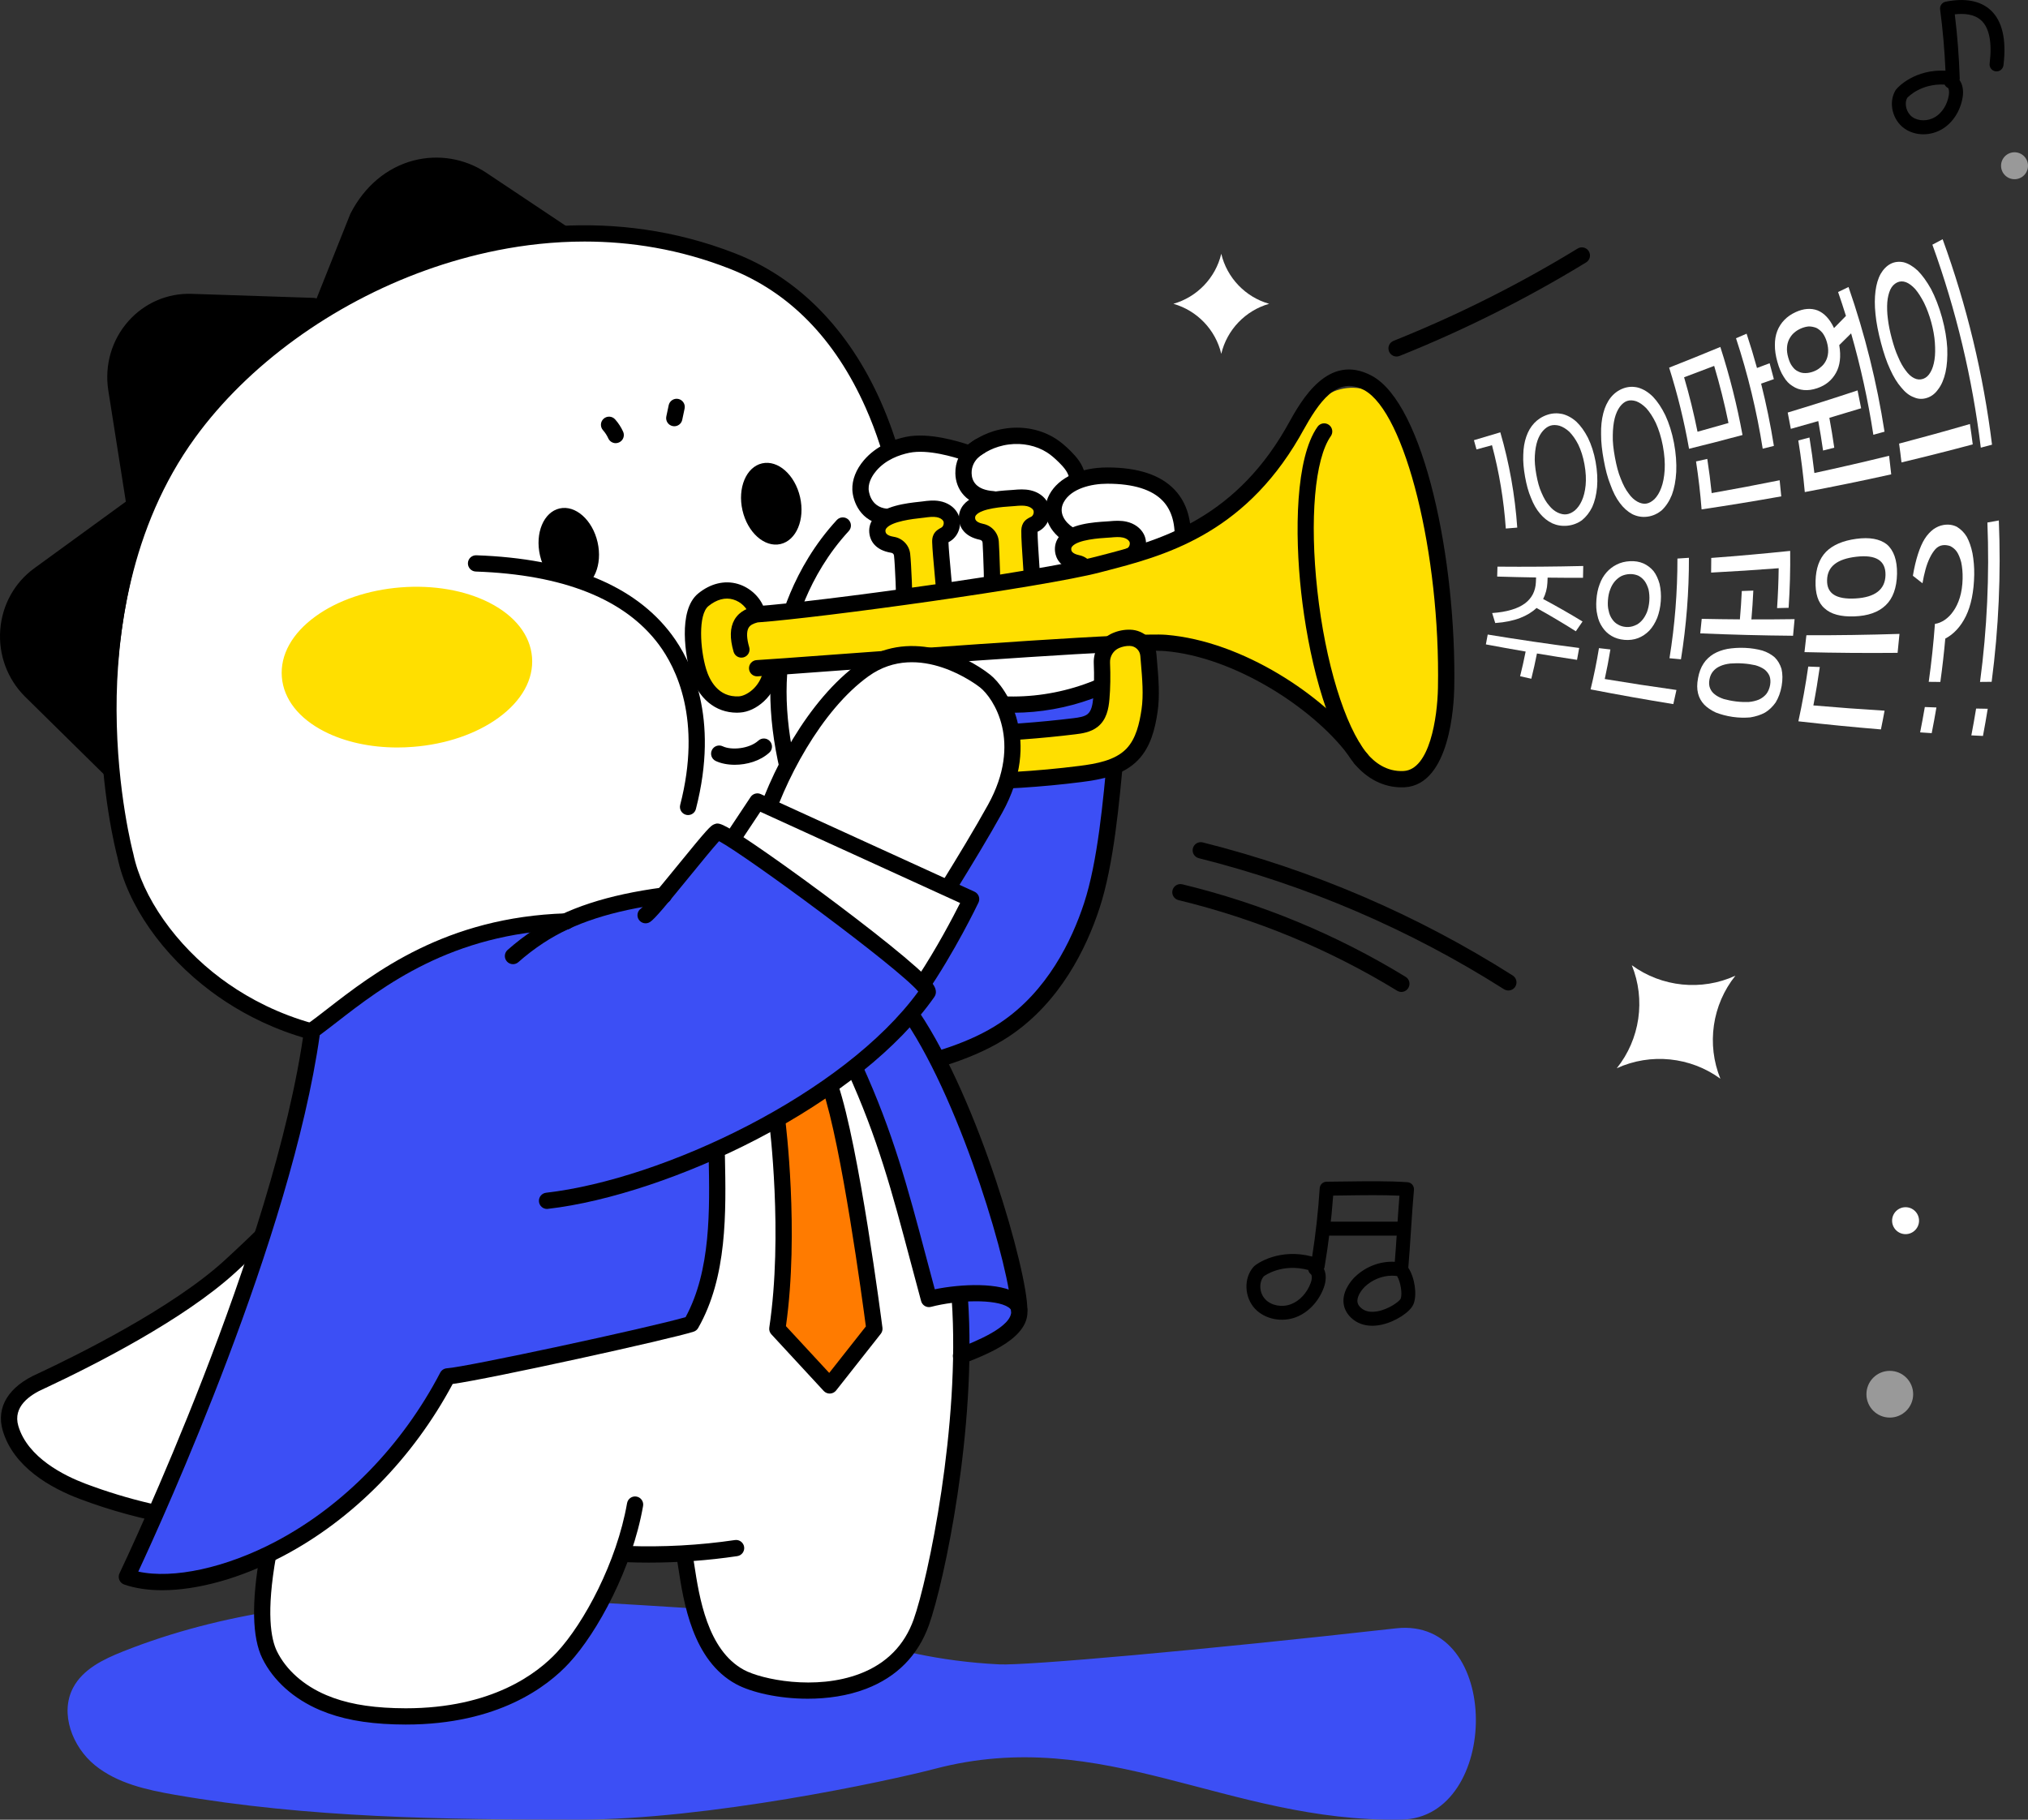 <?xml version="1.0" encoding="utf-8"?>
<!-- Generator: Adobe Illustrator 27.2.0, SVG Export Plug-In . SVG Version: 6.00 Build 0)  -->
<svg version="1.1" id="Layer_1" xmlns="http://www.w3.org/2000/svg" xmlns:xlink="http://www.w3.org/1999/xlink" x="0px" y="0px"
	 viewBox="0 0 873.11 783.58" style="enable-background:new 0 0 873.11 783.58;" xml:space="preserve">
<rect x="0" y="0" width="873.11" height="783.58" fill="#333333" stroke="none"/>
<style type="text/css">
	.st0{fill:#3142EE;}
	.st1{fill:#2034E5;}
	.st2{fill:url(#SVGID_1_);}
	.st3{clip-path:url(#SVGID_00000052083741611611255950000006743614488218562956_);}
	.st4{opacity:0.5;}
	.st5{fill:#6C82FF;}
	.st6{fill:#8098FF;}
	.st7{fill:#FFFFFF;}
	.st8{fill:#F4F4F4;}
	.st9{fill:#CCCCCC;stroke:#CCCCCC;stroke-width:3;stroke-miterlimit:10;}
	.st10{fill:#F4F4F4;stroke:#CCCCCC;stroke-width:3;stroke-miterlimit:10;}
	.st11{fill:none;stroke:#CCCCCC;stroke-width:3;stroke-linecap:round;stroke-linejoin:round;stroke-miterlimit:10;}
	.st12{fill:none;stroke:#CCCCCC;stroke-width:3;stroke-miterlimit:10;}
	.st13{fill:none;stroke:#CCCCCC;stroke-width:3;stroke-linecap:round;stroke-miterlimit:10;}
	.st14{clip-path:url(#SVGID_00000121997409941127936510000003077295370124712858_);fill:#FFFFFF;}
	.st15{fill:#F2F2FF;}
	.st16{fill:#C875EC;}
	.st17{fill:#252B3A;}
	.st18{fill:#02166C;}
	.st19{fill:none;stroke:#49B9FF;stroke-miterlimit:10;}
	.st20{fill:none;stroke:#FF64BD;stroke-miterlimit:10;}
	.st21{fill:#FF7B00;}
	.st22{fill:#3B51FF;}
	.st23{fill:#3C59F5;}
	.st24{fill:#FFFFFF;stroke:#000000;stroke-width:7;stroke-miterlimit:10;}
	.st25{fill:#3C4FF5;}
	.st26{stroke:#000000;stroke-width:7;stroke-linecap:round;stroke-linejoin:round;stroke-miterlimit:10;}
	.st27{fill:none;stroke:#000000;stroke-width:7;stroke-linecap:round;stroke-linejoin:round;stroke-miterlimit:10;}
	.st28{fill:#FFDF00;stroke:#FFDF00;stroke-width:7;stroke-miterlimit:10;}
	.st29{fill:#FFDF00;}
	.st30{fill:#FFDF00;stroke:#000000;stroke-width:7;stroke-miterlimit:10;}
	.st31{fill:#3C4FF5;stroke:#000000;stroke-width:7;stroke-linejoin:round;stroke-miterlimit:10;}
	.st32{fill:#FFDF00;stroke:#000000;stroke-width:7;stroke-linecap:round;stroke-linejoin:round;stroke-miterlimit:10;}
	.st33{fill:#FFFFFF;stroke:#000000;stroke-width:7;stroke-linecap:round;stroke-linejoin:round;stroke-miterlimit:10;}
	.st34{fill:none;stroke:#000000;stroke-width:6;stroke-linecap:round;stroke-linejoin:round;stroke-miterlimit:10;}
	.st35{opacity:0.5;fill:#FFFFFF;}
	.st36{fill:#CCCCCC;}
	.st37{fill:#FFFFFF;stroke:#000000;stroke-width:4;stroke-linecap:round;stroke-linejoin:round;stroke-miterlimit:10;}
	.st38{fill:#FFFFFF;stroke:#1D1D1B;stroke-width:4;stroke-linecap:round;stroke-linejoin:round;stroke-miterlimit:10;}
	.st39{fill:#CBCBCB;}
	.st40{fill:none;stroke:#000000;stroke-width:4;stroke-linecap:round;stroke-linejoin:round;stroke-miterlimit:10;}
	.st41{fill:none;stroke:#1D1D1B;stroke-width:4;stroke-linecap:round;stroke-linejoin:round;stroke-miterlimit:10;}
	.st42{fill:#1D1D1B;stroke:#1D1D1B;stroke-width:4;stroke-linecap:round;stroke-linejoin:round;stroke-miterlimit:10;}
	.st43{fill:#FFEB3B;stroke:#FFEB3B;stroke-width:4;stroke-miterlimit:10;}
	.st44{fill:none;stroke:#B22D2D;stroke-width:4;stroke-miterlimit:10;}
	.st45{fill:#1D1D1B;}
	.st46{fill:none;stroke:#FFFFFF;stroke-width:4;stroke-linecap:round;stroke-linejoin:round;stroke-miterlimit:10;}
	.st47{fill:#3B51FF;stroke:#1D1D1B;stroke-width:4;stroke-linecap:round;stroke-linejoin:round;stroke-miterlimit:10;}
	.st48{clip-path:url(#SVGID_00000105397132000908777130000001061744774744166024_);fill:#FFFFFF;}
	.st49{fill:#56B982;}
	.st50{fill:none;stroke:#000000;stroke-width:3.6;stroke-linecap:round;stroke-linejoin:round;stroke-miterlimit:10;}
	.st51{fill:#C3F8D5;}
	.st52{stroke:#000000;stroke-width:3.6;stroke-linecap:round;stroke-linejoin:round;stroke-miterlimit:10;}
	.st53{fill:#C9C9C9;stroke:#000000;stroke-width:3.6;stroke-linecap:round;stroke-linejoin:round;stroke-miterlimit:10;}
	.st54{fill:#FFEB3B;stroke:#1D1D1B;stroke-width:4;stroke-linecap:round;stroke-linejoin:round;stroke-miterlimit:10;}
	.st55{fill:#FF0000;stroke:#1D1D1B;stroke-width:4;stroke-linecap:round;stroke-linejoin:round;stroke-miterlimit:10;}
	.st56{fill:#303ED3;stroke:#000000;stroke-width:5;stroke-miterlimit:10;}
	.st57{fill:#041071;stroke:#000000;stroke-width:4;stroke-linecap:round;stroke-linejoin:round;stroke-miterlimit:10;}
	.st58{fill:#041071;stroke:#000000;stroke-width:4;stroke-miterlimit:10;}
	.st59{fill:#3B51FF;stroke:#000000;stroke-width:5;stroke-miterlimit:10;}
	.st60{fill:#C062EC;}
	.st61{fill:#FFFFFF;stroke:#000000;stroke-width:2;stroke-miterlimit:10;}
	.st62{clip-path:url(#SVGID_00000097484046350278569600000009792611350732427424_);}
	.st63{fill:#B8FF00;}
	.st64{clip-path:url(#SVGID_00000044147255629755049120000017711166883953479347_);fill:#FFFFFF;}
	.st65{fill:#FBE04B;}
	.st66{fill:#EE772F;}
	.st67{fill:#DFFFC2;}
	.st68{fill:#A6FF00;}
	.st69{fill:#FF9500;}
</style>
<g>
	<g>
		<g>
			<path class="st7" d="M18.08,594.51c-1.5,0.7-17.53,6.88-13.55,20.47c3.97,13.54,17.83,22.21,31.04,27.19
				c39.77,15.01,81.1,17.62,122.27,12.56c2-0.25,4.08-0.53,5.75-1.65c1.95-1.3,3.05-3.52,3.9-5.7c5-12.87,3.86-27.2,2.44-40.93
				c-3.21-31.25-7.87-63.61-25.17-89.82c-1.44-2.18-3.1-4.43-5.55-5.37c-2.15-0.83-5.38-1.86-6.81-0.06
				c-4.67,5.88-13.66,16.09-33.35,34.11C78.65,563.98,42.9,582.89,18.08,594.51z"/>
			<path d="M120.9,660.55c-30.93,0-59.93-5.05-86.57-15.1c-12.58-4.75-28.54-13.71-33.16-29.48c-2.95-10.07,2.57-19,15.16-24.51
				l0.26-0.12c16.61-7.78,57.68-28.1,80.1-48.62c15.07-13.8,26.16-25.14,32.97-33.7c3.16-3.98,8.92-1.76,10.81-1.03
				c3.28,1.26,5.4,3.97,7.21,6.7c17.85,27.04,22.5,59.97,25.73,91.39c1.53,14.88,2.48,29.33-2.66,42.56
				c-0.94,2.43-2.39,5.46-5.22,7.34c-2.43,1.62-5.23,1.96-7.27,2.22C145.53,659.77,133.06,660.55,120.9,660.55z M134.88,513.7
				c-7.14,8.93-18.09,20.12-33.47,34.19c-22.3,20.41-60.86,39.96-81.85,49.79l0,0c-0.1,0.04-0.24,0.11-0.43,0.19
				c-6.46,2.83-13.65,7.92-11.25,16.12c4.01,13.69,19.84,21.48,28.91,24.9c36.56,13.8,76.01,17.84,120.61,12.36
				c1.81-0.22,3.27-0.44,4.24-1.09c1.2-0.8,2.01-2.59,2.58-4.06c4.58-11.79,3.72-24.78,2.22-39.31
				c-3.14-30.55-7.63-62.54-24.61-88.25c-1.08-1.64-2.37-3.45-3.88-4.03C136.13,513.82,135.26,513.7,134.88,513.7z"/>
		</g>
		<path class="st25" d="M52.85,711.17c-8.35,3.33-17.14,7.57-21.37,15.57c-5.84,11.05-0.3,25.48,9.34,33.34
			c9.65,7.86,22.3,10.65,34.51,12.77c57.27,9.95,115.68,10.69,173.79,10.69c55.55,0,132.72-16.46,153.35-21.88
			c72.79-19.09,125.67,23.13,200.85,21.88c42.75-0.71,43.58-87.53-2.31-82.37c-83.96,9.43-159.25,16.09-170.75,15.52
			c-53.21-2.64-79.53-21.28-101.88-22.4C238.02,689.77,139.12,676.8,52.85,711.17z"/>
		<g>
			<path class="st7" d="M114.01,669.28c0.23,7.73-1.09,15.42-1.33,23.14c-0.25,7.73,0.7,15.83,4.97,22.27
				c2.58,3.89,6.23,6.96,10.05,9.65c18.44,12.99,42.2,18.16,64.36,14.01c17.43-3.27,33.63-12.07,46.6-24.16
				c12.97-12.09,22.77-27.38,29.37-43.84c8.7-1.12,17.74-1.67,26.45-0.63c1.95,9.2,3.9,18.39,5.85,27.59
				c0.86,4.08,1.78,8.28,4.19,11.69c1.87,2.65,4.53,4.64,7.21,6.47c13.38,9.14,29.59,15.64,45.6,13.13
				c8.42-1.32,16.25-5.03,23.93-8.74c4.66-2.25,9.54-4.71,12.33-9.06c1.68-2.63,2.44-5.73,3.16-8.77
				c9.27-39.41,15.32-79.59,18.07-119.98c0.54-7.92,0.94-15.96-0.75-23.72c-4.23-0.1-8.48,0.39-12.58,1.45
				c-5.13-35.84-17.34-70.06-34.8-101.78c-1.04-1.9-2.15-3.83-3.82-5.2c-1.87-1.54-4.3-2.23-6.7-2.59
				c-9.42-1.41-18.87,1.76-27.85,4.96c-16.65,5.93-33.21,12.12-49.67,18.55c-31.73,12.39-63.58,25.97-90.08,47.37
				c-24.44,19.74-43.37,45.34-61.59,70.93c-10.42,14.64-21.23,31.71-17.45,49.28C111.52,650.6,113.72,659.76,114.01,669.28z"/>
			<g>
				<g>
					<g>
						<path d="M134.94,131.77l-52.62-1.74c-19.87-0.66-35.34,17.3-32.26,37.43L58.97,224"/>
						<path d="M58.97,227.5c-1.69,0-3.18-1.23-3.45-2.96l-8.91-56.54c-1.66-10.83,1.51-21.66,8.68-29.73
							c6.92-7.8,16.83-12.08,27.16-11.74l52.62,1.74c1.93,0.06,3.45,1.68,3.38,3.61c-0.06,1.93-1.68,3.46-3.61,3.38l-52.62-1.74
							c-8.25-0.28-16.15,3.15-21.69,9.39c-5.78,6.51-8.33,15.27-6.99,24.01l8.91,56.52c0.3,1.91-1,3.7-2.91,4
							C59.33,227.49,59.15,227.5,58.97,227.5z"/>
					</g>
					<g>
						<path d="M246.82,103.6l-39.4-26.3c-16.7-11.15-41.5-7.02-53.42,16.28l-19.14,48.01"/>
						<path d="M134.86,145.09c-0.43,0-0.87-0.08-1.29-0.25c-1.8-0.72-2.67-2.75-1.96-4.55l19.14-48.01c0.04-0.1,0.08-0.2,0.13-0.3
							c6.01-11.74,15.66-19.86,27.17-22.86c10.72-2.79,22.12-0.87,31.3,5.26l39.4,26.3c1.61,1.07,2.04,3.25,0.97,4.85
							c-1.07,1.61-3.25,2.04-4.85,0.97l-39.4-26.3c-7.52-5.02-16.88-6.59-25.65-4.31c-9.51,2.48-17.54,9.27-22.63,19.13
							l-19.08,47.85C137.57,144.25,136.26,145.09,134.86,145.09z"/>
					</g>
					<g>
						<path d="M59.58,216.41l-42.79,31.14c-16.16,11.76-17.86,35.7-3.56,49.93l40.38,39.78"/>
						<path d="M53.61,340.76c-0.89,0-1.77-0.33-2.46-1.01l-40.38-39.78c-7.61-7.56-11.49-18.07-10.66-28.84
							c0.82-10.62,6.14-20.25,14.62-26.41l42.79-31.14c1.56-1.14,3.75-0.79,4.89,0.77s0.79,3.75-0.77,4.89l-42.79,31.14
							c-6.81,4.96-11.1,12.72-11.76,21.29c-0.67,8.72,2.47,17.22,8.61,23.33l40.37,39.77c1.38,1.36,1.39,3.57,0.04,4.95
							C55.42,340.41,54.52,340.76,53.61,340.76z"/>
					</g>
				</g>
				<path class="st7" d="M388.41,217.15c0,0-15.58-110.84-116.14-116.68c-50.51-2.93-98.2,2.59-161.72,55.01
					c-65.97,54.44-63.42,153.6-59.13,194.45c1.65,15.7,6.24,31,14.1,44.69c26.98,47,75.85,64.74,192.24,44.35
					c131.2-22.98,163.09-27.56,191.79-57.66c28.7-30.11,13.02-101.37,13.02-101.37C448.98,211.82,388.41,217.15,388.41,217.15z"/>
				<path d="M342.88,348.01c-1.49,0-2.88-0.96-3.34-2.46c-7.7-24.82-9.79-47.49-6.2-67.38c1.69-9.34,7.69-33.33,26.93-54.25
					c1.31-1.42,3.52-1.51,4.95-0.21c1.42,1.31,1.52,3.52,0.21,4.95c-18,19.56-23.61,42.01-25.19,50.75
					c-3.39,18.77-1.37,40.33,5.99,64.07c0.57,1.85-0.46,3.81-2.31,4.38C343.57,347.96,343.22,348.01,342.88,348.01z"/>
				<g>
					
						<ellipse transform="matrix(0.997 -0.079 0.079 0.997 -22.081 14.691)" class="st29" cx="175.2" cy="287.26" rx="50.52" ry="30.94"/>
					<path class="st29" d="M171.08,321.87c-11.59,0-22.54-2.37-31.36-6.86c-11.1-5.65-17.62-13.99-18.38-23.49
						c-0.75-9.5,4.38-18.76,14.46-26.08c9.57-6.95,22.59-11.39,36.68-12.51c14.08-1.11,27.65,1.23,38.19,6.59
						c11.1,5.65,17.62,13.99,18.38,23.49s-4.38,18.76-14.46,26.08c-9.57,6.95-22.59,11.39-36.68,12.5
						C175.62,321.78,173.34,321.87,171.08,321.87z M179.34,259.66c-2.08,0-4.18,0.08-6.31,0.25c-12.82,1.01-24.58,4.99-33.11,11.19
						c-8.03,5.83-12.15,12.89-11.59,19.87c0.55,6.98,5.73,13.3,14.57,17.8c9.4,4.79,21.64,6.87,34.46,5.85
						c12.82-1.01,24.58-4.99,33.11-11.19c8.03-5.83,12.15-12.89,11.59-19.87v0c-0.55-6.98-5.73-13.3-14.57-17.8
						C199.65,261.77,189.83,259.66,179.34,259.66z"/>
				</g>
				<path class="st29" d="M465.72,301.1c-1.27-12.52-3.16-21.15-3.16-21.15c-4.09-20.51-12.44-34.36-22.12-43.7
					c-23.1,4.23-39.87,19.81-38.52,36.93c1.49,18.8,24.25,32.34,50.84,30.23C457.3,303.05,461.64,302.25,465.72,301.1z"/>
				<path d="M169.21,452.3c-36.18,0-62.2-13.37-78.22-25.3c-21.04-15.67-36.15-37.31-40.44-57.91c-0.56-2.1-7.21-27.83-7.36-63
					c-0.14-33.27,5.84-81.4,35.15-121.74c23.59-32.46,61.02-59.65,102.7-74.6c32.68-11.72,82.74-21.32,135.71-0.54
					c27.06,10.61,48.63,32.61,62.4,63.6c8.05,18.12,11.23,34.17,12.28,40.78c10.14,0.15,40.99,3.42,61.23,36.23
					c6.91,11.2,11.88,24.87,14.77,40.64c0.33,1.42,3.63,16.09,3.6,34.5c-0.04,25.48-6.6,45.8-18.96,58.77
					c-22.14,23.23-45.88,33.55-101.63,44.2c-0.85,0.17-87.48,16.92-168.3,23.81C177.7,452.12,173.39,452.3,169.21,452.3z
					 M251.67,104.01c-26.5,0-50.14,5.83-68.26,12.33c-40.39,14.48-76.62,40.77-99.4,72.12c-28.15,38.75-33.93,85.23-33.82,117.4
					c0.12,35.06,7.07,61.24,7.14,61.51c0.02,0.07,0.03,0.14,0.05,0.2c3.87,18.72,18.35,39.34,37.78,53.81
					c16.9,12.59,45.61,26.86,86.38,23.38c80.44-6.86,166.71-23.54,167.57-23.71c59.99-11.46,79.36-22.72,97.88-42.15
					c27.04-28.36,13.73-86.34,13.59-86.92c-0.01-0.06-0.03-0.12-0.04-0.18c-2.73-14.94-7.39-27.83-13.85-38.3
					c-21.69-35.15-56.57-32.97-58.04-32.86c-1.87,0.14-3.54-1.23-3.75-3.1c-0.02-0.2-2.32-19.79-12.26-42.08
					c-13.19-29.59-32.86-49.69-58.48-59.74C292.51,107.22,271.31,104.01,251.67,104.01z"/>
				<path d="M265.08,190.83c-1.33,0-2.61-0.77-3.19-2.06c-0.58-1.28-1.35-2.47-2.29-3.53c-1.28-1.44-1.16-3.66,0.29-4.94
					c1.44-1.28,3.65-1.16,4.94,0.29c1.41,1.58,2.57,3.37,3.44,5.29c0.8,1.76,0.02,3.83-1.75,4.63
					C266.05,190.73,265.56,190.83,265.08,190.83z"/>
				<path d="M290.3,183.55c-0.24,0-0.48-0.02-0.73-0.08c-1.89-0.4-3.1-2.26-2.7-4.15l1.02-4.83c0.4-1.89,2.26-3.1,4.15-2.7
					c1.89,0.4,3.1,2.26,2.7,4.15l-1.02,4.84C293.37,182.43,291.92,183.55,290.3,183.55z"/>
				<ellipse transform="matrix(0.975 -0.222 0.222 0.975 -46.388 60.36)" cx="244.94" cy="236.24" rx="12.72" ry="17.82"/>
				<ellipse transform="matrix(0.975 -0.222 0.222 0.975 -39.884 79.252)" cx="332.11" cy="216.8" rx="12.72" ry="17.82"/>
			</g>
			<path class="st7" d="M376.54,199.13c-2.3,2.95-4.47,6.33-4.45,10.07c0.03,6.3,5.91,10.72,10.79,14.72
				c7.94,6.52,14.96,15.53,14.91,25.81c-0.01,2.79-0.43,5.96,1.45,8.02c2.54,2.78,7.92,1.84,9.81,5.1
				c2.34,4.04-21.5,6.03-20.6,10.61c0.55,2.83,0.63,10.88,3.22,12.14c5.22,2.54,16.15,6.88,21.37,9.43
				c1.68,0.82,8.02,4.84,9.84,5.28c2.07,0.5,9.53,2.11,11.66,2.06c6.71-0.14,19.58,3.31,25.97,1.27
				c6.38-2.04,18.39-10.24,22.99-15.11c3.45-3.65-0.96-17.63,2.42-21.35c3.52-3.88,7.68-7.13,11.31-10.91
				c5.91-6.17,10.41-13.99,11.32-22.48c0.91-8.5-2.19-17.63-8.99-22.82c-3.5-2.67-7.75-4.18-12.05-5.07
				c-6.04-1.25-12.33-1.32-18.4-0.22c-0.95,0.17-1.97,0.37-2.87,0c-1.2-0.49-1.79-1.79-2.4-2.93c-1.71-3.23-4.3-5.94-7.25-8.08
				c-12.17-8.83-29.26-7.5-43.07-1.57c-1.07,0.46-2.14,0.94-3.29,1.1c-1.57,0.21-3.15-0.2-4.7-0.55c-5.85-1.29-11.66-1.33-17.59-0.7
				c-2.24,0.24-4.09-0.11-6.11,1.06C379.71,195.23,378.03,197.22,376.54,199.13z"/>
			<path d="M509.12,237.37c-0.08,0-0.17,0-0.25-0.01c-1.93-0.14-3.38-1.81-3.24-3.74c0.56-7.73-1.09-13.73-4.91-17.82
				c-4.64-4.98-12.7-7.51-23.97-7.51c0,0,0,0-0.01,0c-6.98,0-15.57,2.09-18.76,7.94c-2.48,4.54,0.56,8.69,3.92,10.86
				c1.62,1.05,2.09,3.22,1.04,4.84c-1.05,1.62-3.22,2.09-4.84,1.04c-7.5-4.85-10.08-13.11-6.27-20.09
				c3.96-7.25,13.27-11.59,24.91-11.59c0,0,0,0,0.01,0c13.29,0,23.08,3.28,29.09,9.74c5.19,5.57,7.46,13.34,6.76,23.09
				C512.48,235.96,510.94,237.37,509.12,237.37z"/>
			<g>
				<g>
					<path class="st29" d="M485.44,267.38c0.13-4.9-1.04-20.25-0.91-25.15c0.02-0.57,0.04-1.16,0.32-1.65
						c0.45-0.8,1.43-1.1,2.23-1.55c2.51-1.4,3.57-4.93,2.23-7.47c-0.98-1.87-2.98-3.05-5.05-3.52s-4.21-0.32-6.32-0.13
						c-3.72,0.34-21.42,0.44-20.22,9.31c0.45,3.34,3.62,4.7,6.25,5.25c2.13,0.45,3.73,2.23,3.87,4.41
						c0.27,4.06,1.14,17.88,0.8,23.02"/>
					<path d="M472.13,270.13l-6.98-0.46c0.26-3.91-0.24-14.21-0.8-22.55c-0.04-0.59-0.49-1.09-1.1-1.21c-7.07-1.48-8.67-5.77-9-8.2
						c-0.34-2.55,0.32-4.92,1.91-6.86c4.38-5.33,14.96-5.99,20.04-6.3c0.58-0.04,1.07-0.07,1.42-0.1c2.35-0.22,4.87-0.38,7.42,0.2
						c3.31,0.75,5.99,2.69,7.37,5.31c2.23,4.25,0.57,9.82-3.62,12.16c-0.24,0.13-0.49,0.26-0.74,0.38c0,0-0.01,0-0.01,0.01
						c-0.05,2.38,0.21,7.34,0.46,12.14c0.27,5.28,0.53,10.27,0.46,12.86l-7-0.19c0.06-2.31-0.2-7.4-0.45-12.31
						c-0.27-5.27-0.53-10.25-0.46-12.84c0.02-0.75,0.05-2.02,0.77-3.28c0.88-1.56,2.31-2.25,3.16-2.67
						c0.14-0.07,0.28-0.14,0.42-0.21c0.85-0.47,1.28-1.93,0.83-2.79c-0.41-0.78-1.45-1.45-2.72-1.73c-1.55-0.35-3.35-0.23-5.22-0.05
						c-0.4,0.04-0.96,0.07-1.62,0.11c-3.12,0.19-12.63,0.79-15.07,3.76c-0.3,0.37-0.48,0.76-0.38,1.49c0.18,1.32,2,1.97,3.5,2.29
						c3.67,0.77,6.4,3.89,6.65,7.6C471.69,251.97,472.48,264.93,472.13,270.13z M487.53,242.74L487.53,242.74L487.53,242.74z"/>
				</g>
				<g>
					<path class="st29" d="M444.87,260.26c0.12-4.9-1.79-26.65-1.67-31.55c0.01-0.57,0.03-1.16,0.31-1.65
						c0.45-0.8,1.43-1.11,2.23-1.56c2.51-1.41,3.55-4.93,2.21-7.48c-0.99-1.87-2.99-3.04-5.05-3.51c-2.07-0.46-4.21-0.31-6.32-0.11
						c-3.72,0.35-21.42,0.49-20.2,9.36c0.46,3.34,3.63,4.69,6.26,5.23c2.13,0.44,3.73,2.22,3.88,4.4c0.28,4.06,0.91,21.07,0.58,26.2
						"/>
					<path d="M448.37,260.35l-7-0.17c0.06-2.29-0.39-8.98-0.83-15.44c-0.47-6.94-0.91-13.49-0.84-16.1
						c0.02-0.76,0.05-2.02,0.76-3.29c0.88-1.56,2.3-2.26,3.15-2.67c0.14-0.07,0.28-0.14,0.42-0.21c0.85-0.47,1.28-1.93,0.83-2.79
						c-0.41-0.78-1.46-1.44-2.73-1.73c-1.55-0.35-3.36-0.22-5.22-0.04c-0.4,0.04-0.96,0.07-1.63,0.12
						c-3.12,0.2-12.63,0.82-15.06,3.79c-0.3,0.37-0.48,0.76-0.38,1.49c0.18,1.32,2,1.97,3.5,2.28c3.67,0.76,6.41,3.88,6.67,7.58
						c0.28,4.02,0.93,21.22,0.58,26.67l-6.99-0.45c0.31-4.87-0.3-21.76-0.57-25.73c-0.04-0.59-0.49-1.09-1.1-1.21
						c-7.07-1.46-8.69-5.75-9.02-8.18c-0.35-2.55,0.31-4.92,1.89-6.87c4.36-5.34,14.94-6.02,20.03-6.35
						c0.58-0.04,1.07-0.07,1.42-0.1c2.36-0.22,4.87-0.39,7.42,0.18c3.31,0.74,6,2.67,7.38,5.29c2.24,4.25,0.6,9.82-3.6,12.17
						c-0.24,0.13-0.49,0.26-0.74,0.38c0,0-0.01,0-0.01,0.01c-0.03,2.42,0.41,8.97,0.83,15.31
						C447.99,251.2,448.43,257.74,448.37,260.35z"/>
				</g>
				<g>
					<path class="st29" d="M407.13,262.47c-0.1-4.9-2.2-24.19-2.3-29.09c-0.01-0.57-0.02-1.16,0.24-1.66
						c0.42-0.82,1.38-1.17,2.16-1.65c2.45-1.52,3.33-5.09,1.88-7.57c-1.07-1.83-3.12-2.91-5.21-3.28s-4.22-0.12-6.32,0.17
						c-3.7,0.52-21.37,1.44-19.77,10.25c0.6,3.31,3.84,4.52,6.49,4.95c2.15,0.35,3.83,2.06,4.08,4.22
						c0.46,4.05,1.07,18.65,0.97,23.8"/>
					<path d="M392.84,262.67l-7-0.14c0.1-4.9-0.49-19.29-0.95-23.33c-0.07-0.59-0.54-1.06-1.15-1.16c-7.13-1.15-8.93-5.36-9.37-7.78
						c-0.46-2.53,0.09-4.93,1.59-6.94c4.12-5.53,14.66-6.68,19.73-7.23c0.58-0.06,1.06-0.12,1.41-0.16
						c2.34-0.33,4.85-0.61,7.42-0.15c3.34,0.6,6.11,2.4,7.61,4.96c2.43,4.15,1.03,9.79-3.05,12.32c-0.23,0.15-0.48,0.28-0.73,0.42
						c0,0-0.01,0-0.01,0.01c0.07,2.43,0.61,8.39,1.13,14.16c0.57,6.28,1.11,12.21,1.16,14.78l-7,0.14c-0.05-2.32-0.6-8.4-1.14-14.28
						c-0.57-6.29-1.11-12.23-1.16-14.8c-0.02-0.75-0.04-2.02,0.61-3.32c0.81-1.6,2.2-2.36,3.03-2.81c0.14-0.08,0.28-0.15,0.41-0.23
						c0.82-0.51,1.19-1.99,0.7-2.82c-0.45-0.76-1.52-1.38-2.8-1.61c-1.56-0.28-3.36-0.07-5.22,0.19c-0.4,0.06-0.95,0.12-1.62,0.19
						c-3.11,0.34-12.58,1.38-14.88,4.46c-0.28,0.38-0.44,0.78-0.31,1.5c0.24,1.31,2.09,1.88,3.6,2.12c3.7,0.59,6.58,3.59,7,7.28
						C392.34,242.73,392.94,257.46,392.84,262.67z"/>
				</g>
				<path class="st29" d="M559.79,185.54c-6.6,17.88-26.52,28.78-41.11,41.03c-3.65,3.07-69.84,28.12-192.63,34.72
					c-1.63-3.9-2.26-4.5-5.46-7.27c-3.2-2.77-20.95,2.93-22.25,8.04c-1.3,5.11-1.48,7.84-0.35,12.99c0.84,3.8,1.87,7.55,3.11,11.24
					c1.84,5.51,4.4,11.22,9.33,14.3c4.36,2.72,10.23,2.82,14.68,0.25c4.45-2.57,7.3-7.7,7.12-12.84
					c56.92-7.6,109.32-12.38,166.73-11.26c12.6,0.25,29.28,4.37,40.39,10.32c19.72,10.57,29.47,25.21,46.55,39.68
					c5.41,4.58,12.81,12.06,19.16,8.92c2.21-1.1,9.72-4.47,11.22-6.43c7.72-10.06,8.33-20.73,8.96-33.39
					c1.91-38.28-4.82-77.37-19.79-112.66c-1.55-3.66-7.97-8.81-10.86-11.56c-5.62-5.34-14.76-5.94-21.68-2.46
					C565.99,172.64,562.48,178.26,559.79,185.54z"/>
				<path d="M317.29,306.89c-9.36,0-16.77-6.17-19.97-16.73c-2.01-6.66-5.73-27.3,3.29-34.62c5.29-4.29,11.32-5.75,16.97-4.12
					c5.28,1.52,9.77,5.7,11.45,10.64c0.62,1.83-0.36,3.82-2.19,4.44c-1.83,0.62-3.82-0.36-4.44-2.19c-0.79-2.33-3.19-5.13-6.76-6.17
					c-3.44-1-7.11-0.02-10.62,2.83c-4.52,3.66-3.61,18.53-1,27.15c1.4,4.62,5.13,12.28,14.17,11.73c2.92-0.18,9-3.67,10.48-11.29
					c0.37-1.9,2.19-3.14,4.1-2.77c1.9,0.37,3.14,2.21,2.77,4.1c-1.95,10.08-10.14,16.53-16.92,16.94
					C318.18,306.88,317.73,306.89,317.29,306.89z"/>
				<path d="M603.37,339.03c-7.56,0-14.67-3.53-20.15-10.04c-1.25-1.48-1.05-3.69,0.42-4.93c1.48-1.25,3.69-1.06,4.93,0.42
					c3.08,3.66,8.3,7.93,15.75,7.52c11.14-0.62,14.52-22.81,14.76-35.83c1.07-57.51-14.07-118.6-31.76-128.18
					c-11.77-6.37-19.53,5.26-26.46,17.72c-0.54,0.97-1.03,1.86-1.48,2.63c-24.59,42.3-58.86,51.17-83.88,57.64l-2,0.52
					c-24.58,6.39-119.76,19.52-147.33,21.51c-1.83,0.5-3.19,1.11-3.89,2.34c-0.93,1.64-0.84,4.53,0.28,8.36
					c0.54,1.86-0.53,3.8-2.39,4.34c-1.86,0.54-3.8-0.53-4.34-2.39c-1.7-5.85-1.58-10.36,0.36-13.77c2.34-4.12,6.67-5.25,8.51-5.73
					c0.21-0.05,0.42-0.09,0.64-0.1c26.93-1.89,121.98-14.98,146.4-21.32l2.01-0.52c23.83-6.16,56.47-14.61,79.58-54.38
					c0.43-0.74,0.91-1.59,1.42-2.52c5.54-9.96,17.06-30.67,35.91-20.47c22.46,12.16,36.45,79.34,35.43,134.47
					c-0.13,6.94-1.76,41.6-21.38,42.69C604.26,339.02,603.81,339.03,603.37,339.03z"/>
				<path d="M582.79,325.91c-1.05,0-2.1-0.47-2.79-1.38c-15.06-19.75-48.53-41.67-78.46-44.18c-12.44-1.04-96.96,5.18-142.36,8.53
					c-16.67,1.23-28.72,2.12-33.02,2.35c-1.94,0.12-3.58-1.37-3.69-3.3c-0.11-1.93,1.37-3.58,3.3-3.69
					c4.24-0.23,16.88-1.17,32.89-2.35c48.79-3.6,130.45-9.62,143.46-8.53c33.07,2.77,67.67,26.24,83.44,46.91
					c1.17,1.54,0.88,3.73-0.66,4.91C584.28,325.67,583.53,325.91,582.79,325.91z"/>
				<path d="M585.9,330.24c-1.01,0-2.02-0.44-2.71-1.28c-12.66-15.42-20.18-48.28-23-73.89c-2.83-25.66-2.46-57.86,7.04-71.3
					c1.12-1.58,3.3-1.95,4.88-0.84c1.58,1.12,1.95,3.3,0.84,4.88c-6.9,9.76-9.18,35.85-5.8,66.49
					c3.41,30.92,11.83,58.48,21.46,70.21c1.23,1.49,1.01,3.7-0.49,4.93C587.47,329.98,586.68,330.24,585.9,330.24z"/>
			</g>
			<g>
				<path class="st25" d="M385.22,461.17c16.4-4.14,33.16-8.43,47.25-17.79c18.46-12.27,30.65-32.3,37.57-53.35
					c6.92-21.05,9.07-53.28,11.17-75.34c0.68-7.09,0.74-15.29-0.39-22.32c-21.8,11.41-47.92,14.33-71.44,7.11
					c-2.51,6.06-3.34,12.65-4.67,19.06c-7.5,36.22-30.59,76.91-53.05,106.3C363.06,436.4,373.81,449.61,385.22,461.17z"/>
				<path d="M385.22,464.67c-0.92,0-1.83-0.37-2.49-1.04c-5.76-5.84-11.43-12.17-16.9-18.29c-5.42-6.06-11.02-12.32-16.67-18.04
					c-1.23-1.24-1.35-3.2-0.29-4.58c26.36-34.49,45.95-73.7,52.4-104.88c0.3-1.45,0.57-2.9,0.85-4.36
					c0.96-5.08,1.95-10.33,4.02-15.34c0.69-1.67,2.53-2.54,4.26-2.01c22.31,6.85,47.38,4.34,68.79-6.86c1-0.52,2.19-0.53,3.19-0.03
					c1.01,0.5,1.71,1.46,1.89,2.57c1.07,6.63,1.22,14.87,0.42,23.21c-0.28,2.89-0.55,5.95-0.84,9.14
					c-1.94,21.51-4.36,48.29-10.49,66.96c-5.61,17.09-16.93,40.54-38.95,55.17c-14.75,9.8-32.59,14.3-48.33,18.27
					C385.79,464.64,385.51,464.67,385.22,464.67z M356.26,424.55c5.03,5.22,9.98,10.75,14.78,16.12
					c4.97,5.56,10.1,11.29,15.27,16.62c15.33-3.88,31.03-8.06,44.22-16.82c20.36-13.53,30.91-35.49,36.18-51.53
					c5.88-17.91,8.26-44.25,10.17-65.4c0.29-3.2,0.57-6.28,0.84-9.18c0.56-5.84,0.62-11.6,0.21-16.67
					c-20.96,9.66-44.73,11.84-66.39,6.05c-1.12,3.49-1.81,7.18-2.54,11.03c-0.28,1.5-0.56,2.99-0.87,4.48
					C401.62,350.68,382.3,389.85,356.26,424.55z"/>
			</g>
			<path class="st21" d="M335.89,570.32c-0.16,1.06-0.33,2.18,0.06,3.19c0.3,0.79,0.91,1.42,1.5,2.02
				c6.48,6.61,12.95,13.22,19.43,19.83c5.45-5.87,10.9-11.74,16.35-17.61c1.18-1.27,2.39-2.59,2.96-4.23
				c0.72-2.05,0.34-4.29-0.05-6.43c-5.97-33.02-11.93-66.04-17.9-99.06c-4.08,2.84-8.27,5.53-12.54,8.07
				c-2.59,1.54-9.89,3.99-11.2,6.51c-1.3,2.48,0.99,10.69,1.26,13.62c0.47,5.04,0.91,10.09,1.28,15.14
				C338.47,531,338.84,550.82,335.89,570.32z"/>
			<path class="st25" d="M376.89,479.75c2.37,7.56,3.55,15.46,5.91,23.03c1.35,4.31,3.07,8.49,4.69,12.71
				c5.23,13.62,9.33,27.67,12.26,41.96c4.17-0.62,8.41-0.81,12.62-0.55c0.68,6.35,1.35,12.7,2.03,19.05
				c0.21,1.97,0.63,4.26,2.41,5.13c1.07,0.53,2.34,0.36,3.51,0.18c2-0.3,4.05-0.62,5.81-1.62c2.85-1.63,11.69-8.68,12.18-11.92
				c0.49-3.25,1.01-7.37,0.47-10.61c-7.02-42.44-25.59-82.47-47.52-119.48c4.21-2.89-20.52,18.6-21.91,20.8
				c-2.16,3.42,0.82,5.89,2.59,9.32C373.94,471.6,375.59,475.62,376.89,479.75z"/>
			<path d="M413.75,587.34c-1.4,0-2.72-0.84-3.26-2.22c-0.71-1.8,0.18-3.83,1.98-4.54c7.08-2.78,23.65-9.28,22.85-16.2
				c-0.02-0.2-0.08-0.72-1.12-1.43c-5.44-3.71-22.1-3.17-33.36-0.21c-1.87,0.49-3.76-0.61-4.27-2.47c-1.63-6-3.15-11.72-4.61-17.23
				c-7.86-29.61-14.07-53.01-27.21-81.83c-0.8-1.76-0.03-3.83,1.73-4.64c1.76-0.8,3.83-0.03,4.64,1.73
				c13.39,29.36,19.67,53.01,27.61,82.94c1.19,4.49,2.42,9.13,3.72,13.94c11.23-2.31,28.23-3.12,35.7,1.99
				c3.03,2.07,3.92,4.63,4.12,6.41c1.42,12.26-16.53,19.31-27.24,23.51C414.61,587.26,414.18,587.34,413.75,587.34z"/>
			<path d="M438.8,567.48c-1.93,0-3.5-1.57-3.5-3.5c0-15.51-20.65-87.41-45.46-124.4c-1.08-1.61-0.65-3.78,0.96-4.86
				c1.6-1.08,3.78-0.65,4.86,0.96c25.96,38.71,46.65,111.74,46.65,128.3C442.3,565.91,440.73,567.48,438.8,567.48z"/>
			<path d="M174.65,742.6c-1.58,0-3.19-0.03-4.83-0.08c-12.99-0.42-23.17-2.37-32.06-6.14c-11.3-4.8-20.11-12.7-24.81-22.24
				c-4.41-8.97-4.73-24.24-0.96-45.38c0.34-1.9,2.16-3.17,4.06-2.83c1.9,0.34,3.17,2.16,2.83,4.06
				c-4.37,24.47-2.22,35.83,0.35,41.06c3.95,8.03,11.5,14.74,21.26,18.88c8.06,3.42,17.45,5.2,29.55,5.59
				c1.56,0.05,3.1,0.08,4.61,0.08c37.16,0,56.72-15.02,65.22-24.22c11.56-12.53,25.62-38.57,30.1-64.11
				c0.33-1.9,2.15-3.18,4.05-2.84c1.9,0.33,3.18,2.15,2.84,4.05c-4.71,26.86-19.59,54.36-31.85,67.64
				C235.73,726.19,214.47,742.6,174.65,742.6z"/>
			<path d="M279.35,672.87c-3.21,0-6.41-0.06-9.61-0.18c-1.93-0.07-3.44-1.69-3.37-3.63c0.07-1.93,1.7-3.43,3.63-3.37
				c15.47,0.57,31.08-0.28,46.4-2.53c1.91-0.28,3.69,1.04,3.97,2.95c0.28,1.91-1.04,3.69-2.96,3.97
				C304.85,671.95,292.08,672.87,279.35,672.87z"/>
			<path d="M347.77,731.48c-12.68,0-24.42-2.79-30.82-6.26c-18.82-10.18-22.65-35.29-24.95-50.29c-0.26-1.69-0.5-3.26-0.74-4.67
				c-0.33-1.91,0.96-3.71,2.86-4.04c1.91-0.32,3.71,0.96,4.04,2.86c0.25,1.44,0.49,3.05,0.76,4.79c2.1,13.71,5.6,36.66,21.36,45.19
				c7.6,4.11,30.8,8.99,49.99,1.64c11.34-4.35,19.1-12.2,23.08-23.34c6.2-17.38,20.18-83.88,16.39-137.8
				c-0.14-1.93,1.32-3.6,3.25-3.74c1.94-0.14,3.6,1.32,3.74,3.25c3.91,55.71-10.23,122.27-16.78,140.65
				c-4.69,13.15-13.83,22.41-27.16,27.52C364.87,730.27,356.11,731.48,347.77,731.48z"/>
			<path d="M357.21,600.08c-0.97,0-1.91-0.41-2.57-1.12l-22.55-24.4c-0.72-0.78-1.05-1.84-0.89-2.89c6-40.07,0.05-87.59-0.01-88.06
				c-0.25-1.92,1.11-3.67,3.03-3.92c1.91-0.24,3.67,1.11,3.92,3.03c0.06,0.48,5.98,47.64,0.23,88.32L357,591.19l15.78-20.02
				c-1.42-10.77-10.5-78.11-18.65-102.07c-0.62-1.83,0.36-3.82,2.19-4.44c1.83-0.62,3.82,0.36,4.44,2.19
				c9.05,26.61,18.75,101.7,19.16,104.89c0.12,0.93-0.14,1.87-0.72,2.61l-19.23,24.4c-0.63,0.8-1.59,1.29-2.61,1.33
				C357.31,600.08,357.26,600.08,357.21,600.08z"/>
			<g>
				<path class="st29" d="M486.55,274.66c-2.11-0.06-4.2,0.34-6.22,1.23c-3.78,1.66-6.11,5.5-5.94,9.62
					c0.22,5.13,0.17,10.56-0.25,15.33c-0.3,3.41-0.94,7.15-3.72,9.4c-2.16,1.74-5.14,2.18-7.95,2.52
					c-14.85,1.81-29.79,2.91-44.74,3.29c-5.09,0.13-11.1-0.27-13.74-4.32c-0.97-1.48-1.3-3.25-1.61-4.97
					c-0.78-4.28-1.73-10.11-2.6-15.24c-0.61-3.56-2.32-9.25-9.1-8.55c-6.62,0.68-8.95,6.12-9.02,9.04c-0.2,7.84,1.6,17.4,2.45,22.85
					c0.78,5,2.67,9.79,5.73,13.81c5.44,7.14,11.24,7.77,19.16,7.86c18.75,0.21,37.51-0.87,56.11-3.22
					c8.05-1.02,16.68-2.58,22.32-8.42c4.78-4.94,6.48-12.05,7.49-18.85c1.11-7.47,0.14-15.96-0.5-23.86
					C494.08,278.03,490.7,274.78,486.55,274.66z"/>
				<path d="M413.58,340.04c-1.54,0-3.08-0.01-4.62-0.03c-8.5-0.1-15.5-0.84-21.9-9.24c-3.3-4.33-5.51-9.65-6.41-15.39
					c-0.12-0.76-0.26-1.6-0.4-2.51c-0.9-5.54-2.26-13.91-2.08-20.97c0.11-4.33,3.51-11.54,12.16-12.44
					c9.74-1.01,12.27,7.67,12.91,11.45c0.27,1.6,0.55,3.27,0.83,4.94c0.6,3.61,1.23,7.34,1.76,10.26c0.25,1.36,0.51,2.77,1.11,3.69
					c1.72,2.65,6.94,2.83,10.71,2.73c14.78-0.38,29.73-1.47,44.41-3.26c2.47-0.3,4.8-0.66,6.17-1.77c1.72-1.39,2.18-4.17,2.43-6.98
					c0.38-4.35,0.47-9.63,0.24-14.88c-0.24-5.55,2.99-10.77,8.03-12.97c2.48-1.09,5.08-1.6,7.72-1.52c0,0,0,0,0,0
					c5.93,0.18,10.77,4.79,11.25,10.73c0.08,0.94,0.16,1.9,0.24,2.86c0.62,7.29,1.27,14.83,0.23,21.8c-1.04,7.03-2.86,15-8.43,20.76
					c-6.47,6.69-15.98,8.39-24.39,9.46C448.38,338.94,430.92,340.04,413.58,340.04z M391.89,286.39c-0.28,0-0.56,0.02-0.84,0.05
					c-4.7,0.49-5.85,4.34-5.88,5.65c-0.16,6.41,1.08,14.07,2,19.67c0.15,0.92,0.29,1.78,0.41,2.55c0.71,4.59,2.46,8.82,5.06,12.22
					c4.36,5.72,8.54,6.39,16.41,6.48c18.53,0.21,37.25-0.87,55.63-3.2c7.23-0.92,15.35-2.32,20.24-7.38
					c4.19-4.34,5.66-10.99,6.54-16.93c0.92-6.16,0.31-13.29-0.28-20.18c-0.08-0.97-0.17-1.93-0.24-2.88
					c-0.19-2.38-2.12-4.23-4.49-4.3c-1.6-0.05-3.19,0.27-4.71,0.93c-2.42,1.06-3.96,3.58-3.84,6.26c0.24,5.62,0.15,11.08-0.26,15.79
					c-0.36,4.14-1.24,8.78-5.01,11.81c-3.05,2.46-7.06,2.95-9.72,3.27c-14.9,1.82-30.07,2.93-45.08,3.31
					c-5.91,0.15-13.16-0.39-16.76-5.91c-1.36-2.09-1.78-4.4-2.12-6.25c-0.54-2.98-1.17-6.73-1.78-10.37
					c-0.28-1.66-0.56-3.33-0.83-4.92C395.51,287.23,393.7,286.39,391.89,286.39z"/>
			</g>
			<path d="M381.48,226.03c-0.11,0-0.23-0.01-0.34-0.02c-10.81-1.05-14-10.35-14.18-15.13c-0.16-4.24,1.6-8.75,4.96-12.69
				c5.4-6.34,12.82-8.98,18.1-10.07c9.92-2.05,22.56,1.97,26.71,3.29c0.17-0.12,0.36-0.25,0.53-0.37c2.76-1.94,7.9-5.54,16.25-6.61
				c7.5-0.97,14.96,0.62,20.99,4.46c2.06,1.32,4.1,3.01,6.43,5.33c2.48,2.48,5.15,5.56,6.09,9.61c0.44,1.88-0.74,3.76-2.62,4.2
				c-1.88,0.44-3.76-0.74-4.2-2.62c-0.54-2.32-2.43-4.45-4.22-6.23c-1.96-1.95-3.62-3.35-5.25-4.38
				c-4.58-2.92-10.53-4.17-16.33-3.42c-6.63,0.85-10.7,3.7-13.12,5.4c-1.61,1.13-2.9,2.02-4.58,1.86c-0.51-0.05-0.91-0.18-2.08-0.55
				c-3.72-1.19-15.04-4.79-23.17-3.11c-4.2,0.87-10.08,2.92-14.19,7.75c-1.29,1.51-3.42,4.54-3.29,7.89
				c0.01,0.31,0.38,7.69,7.87,8.43c1.92,0.19,3.33,1.9,3.14,3.82C384.78,224.68,383.26,226.03,381.48,226.03z"/>
			<path d="M427.61,218.48c-0.08,0-0.16,0-0.24-0.01c-11.65-0.79-15.93-8.06-16.06-14.6c-0.2-10.09,8.54-14.6,8.91-14.79
				c1.73-0.87,3.83-0.17,4.7,1.55c0.87,1.72,0.18,3.81-1.53,4.69c-0.26,0.14-5.19,2.81-5.08,8.41c0.06,3.24,1.77,7.22,9.54,7.75
				c1.93,0.13,3.39,1.8,3.26,3.73C430.98,217.07,429.44,218.48,427.61,218.48z"/>
			<g>
				<path class="st7" d="M408.49,381.83c6.47-10.5,13.94-22.75,19.91-33.54c16.71-30.15,1.2-50.67-4.27-55
					c-7.59-6.02-31.42-19.86-52.17-5c-21.38,15.31-37.86,46.76-44.6,70.06"/>
				<path d="M408.48,385.33c-0.63,0-1.26-0.17-1.83-0.52c-1.65-1.01-2.16-3.17-1.14-4.82c6.87-11.15,14.02-22.91,19.83-33.4
					c15.05-27.16,2.28-46.08-3.38-50.56c-1.06-0.84-26.26-20.43-47.95-4.9c-20.41,14.61-36.74,45.59-43.28,68.19
					c-0.54,1.86-2.48,2.92-4.33,2.39c-1.86-0.54-2.93-2.48-2.39-4.33c7.09-24.52,24.05-56.27,45.92-71.93
					c20.7-14.83,45.18-3.77,56.38,5.1c6.87,5.44,22.55,28.04,5.16,59.44c-5.88,10.61-13.08,22.45-20,33.67
					C410.8,384.74,409.66,385.33,408.48,385.33z"/>
			</g>
			<g>
				<path class="st7" d="M395.77,425.96l-81.54-62.98l11.85-17.85l92.02,42.03C418.1,387.15,408.08,408.1,395.77,425.96"/>
				<path d="M395.77,429.46c-0.77,0-1.52-0.25-2.14-0.73l-81.54-62.98c-1.45-1.12-1.79-3.18-0.78-4.71l11.85-17.85
					c0.95-1.43,2.81-1.96,4.37-1.25l92.02,42.03c0.85,0.39,1.52,1.11,1.84,1.99s0.27,1.86-0.13,2.7
					c-0.41,0.87-10.28,21.4-22.61,39.28c-0.55,0.79-1.39,1.32-2.34,1.47C396.13,429.45,395.95,429.46,395.77,429.46z M318.94,362.2
					l76.01,58.71c8.32-12.55,15.38-26.06,18.41-32.07l-86.02-39.28L318.94,362.2z"/>
			</g>
			<g>
				<path class="st25" d="M134.4,443.79c-8.38,47.8-23.1,89.82-38.04,135.99c-10.87,33.59-28.71,66.78-41.27,99.77
					c7.44,3.47,16.15,1.61,24.14-0.3c12.74-3.05,25.61-6.15,37.33-12.02c6.68-3.34,12.89-7.54,18.93-11.92
					c22.6-16.41,43.4-36.01,57.4-60.17c5.15-2.12,9.71-4.39,15.17-5.51c30.08-6.16,60.15-12.31,90.23-18.47
					c8.49-23.89,11.57-50.6,9.36-75.86c24.89-12.08,49.85-26.35,70.08-45.23c14.87-13.88,11.05-4.87,21.64-22.72
					c-23.84-26.89-57.47-51.42-88.44-68.64c-8.57,8.42-11.27,13.19-19.84,21.6c-2.09,2.06-4.24,4.15-6.86,5.47
					c-3.54,1.78-7.62,2.02-11.56,2.48c-6.67,0.79-13.24,2.34-19.56,4.62c-4,1.44-7.93,3.18-12.1,4.02
					c-3.82,0.77-7.74,0.76-11.63,0.93c-10.26,0.46-20.43,2.21-30.5,4.24c-7.23,1.45-15.63,8.76-22.53,11.36
					C170.64,415.6,135.01,440.29,134.4,443.79z"/>
				<path d="M69.8,684.76c-6.05,0-11.58-0.81-16.34-2.46c-0.94-0.33-1.7-1.04-2.08-1.96c-0.38-0.92-0.36-1.96,0.07-2.85
					c2.72-5.71,66.72-140.84,79.49-234.18c0.13-0.95,0.65-1.81,1.42-2.37c2.57-1.85,5.45-4.08,8.49-6.44
					c20.32-15.76,51.03-39.57,102.74-41.21c1.93-0.08,3.55,1.46,3.61,3.39c0.06,1.93-1.46,3.55-3.39,3.61
					c-49.44,1.57-79.07,24.54-98.67,39.74c-2.63,2.04-5.14,3.99-7.48,5.71c-12.31,86.8-67.3,207.77-78.13,231
					c15.04,3.29,37.69-1.59,59.27-12.99c29.19-15.42,54.31-41.23,70.74-72.69c0.57-1.09,1.67-1.8,2.9-1.87
					c8.1-0.48,86.94-17.43,102.73-22.02c10.92-20.16,10.39-46.21,9.93-69.25c-0.04-1.93,1.5-3.53,3.43-3.57c0.02,0,0.05,0,0.07,0
					c1.9,0,3.46,1.52,3.5,3.43c0.49,24.4,1.04,52.06-11.52,74.06c-0.43,0.76-1.13,1.33-1.96,1.59
					c-9.97,3.23-87.66,20.32-103.74,22.52c-17.09,31.96-42.88,58.19-72.8,73.99C103.8,679.6,85.11,684.76,69.8,684.76z"/>
				<path d="M220.85,415.18c-0.97,0-1.93-0.4-2.62-1.18c-1.28-1.45-1.15-3.66,0.29-4.94c3.59-3.18,7.48-6.17,11.58-8.86
					c13.89-9.14,31.43-14.88,55.2-18.06c1.91-0.26,3.68,1.09,3.93,3.01c0.26,1.92-1.09,3.68-3,3.93
					c-22.69,3.03-39.3,8.42-52.28,16.97c-3.82,2.51-7.45,5.29-10.78,8.25C222.51,414.89,221.68,415.18,220.85,415.18z"/>
				<path d="M235.51,520.58c-1.75,0-3.27-1.32-3.47-3.1c-0.22-1.92,1.16-3.66,3.08-3.88c50.59-5.81,128.17-42.67,160.22-86.63
					c-8.65-10.36-73.98-58.44-85.77-64.76c-2.48,2.7-7.95,9.41-12.49,14.97c-10.4,12.76-15.18,18.5-17.21,19.83
					c-1.61,1.06-3.79,0.61-4.85-1c-1.05-1.6-0.62-3.75,0.97-4.82c1.71-1.31,9.77-11.2,15.66-18.43
					c12.84-15.76,14.28-17.25,15.89-17.85c1.81-0.67,2.82-1.05,17.26,8.76c7.89,5.36,18.09,12.65,28.72,20.52
					c19.86,14.71,42.84,32.71,47.81,39.14c1.78,2.3,2.08,4.33,0.88,6.03c-15.23,21.74-42.29,43.44-76.19,61.11
					c-30.39,15.84-64.08,27.08-90.12,30.07C235.78,520.57,235.65,520.58,235.51,520.58z"/>
			</g>
			<g>
				<path class="st7" d="M309.64,324.52c4.99,2.38,14.22,1.51,19.22-3.02"/>
				<path d="M316.34,329.32c-3.07,0-5.96-0.57-8.21-1.64c-1.75-0.83-2.48-2.92-1.65-4.67c0.83-1.75,2.92-2.48,4.67-1.65
					c3.75,1.79,11.44,1.1,15.36-2.45c1.43-1.3,3.65-1.19,4.94,0.24c1.3,1.43,1.19,3.65-0.24,4.94
					C327.24,327.69,321.53,329.32,316.34,329.32z"/>
			</g>
			<g>
				<path class="st7" d="M204.96,242.61c94.82,3.3,101.82,63.94,91.28,104.86"/>
				<path d="M296.24,350.97c-0.29,0-0.58-0.04-0.88-0.11c-1.87-0.48-3-2.39-2.52-4.26c9.46-36.72-1.74-59.07-9.25-69.12
					c-14.59-19.51-41.08-30.06-78.76-31.37c-1.93-0.07-3.44-1.69-3.38-3.62s1.68-3.45,3.62-3.38c39.9,1.39,68.21,12.89,84.12,34.18
					c8.26,11.05,20.61,35.5,10.42,75.05C299.22,349.93,297.8,350.97,296.24,350.97z"/>
			</g>
		</g>
		<path d="M649.38,426.51c-0.64,0-1.29-0.18-1.87-0.54c-40.58-25.75-84.79-44.73-131.4-56.43c-1.88-0.47-3.01-2.37-2.54-4.25
			c0.47-1.88,2.38-3.01,4.25-2.54c47.34,11.88,92.24,31.16,133.45,57.31c1.63,1.04,2.12,3.2,1.08,4.83
			C651.67,425.94,650.54,426.51,649.38,426.51z"/>
		<path d="M603.32,427.13c-0.62,0-1.25-0.17-1.82-0.52c-29.07-17.8-60.74-30.92-94.13-39.01c-1.88-0.46-3.03-2.35-2.58-4.23
			c0.46-1.88,2.35-3.03,4.23-2.58c34.1,8.26,66.44,21.67,96.13,39.84c1.65,1.01,2.17,3.16,1.16,4.81
			C605.64,426.53,604.49,427.13,603.32,427.13z"/>
		<path d="M601.26,153.52c-1.39,0-2.7-0.83-3.25-2.2c-0.72-1.79,0.15-3.83,1.95-4.55c27.4-10.97,54.07-24.34,79.25-39.74
			c1.65-1.01,3.8-0.49,4.81,1.16c1.01,1.65,0.49,3.8-1.16,4.81c-25.52,15.6-52.54,29.15-80.3,40.27
			C602.13,153.44,601.69,153.52,601.26,153.52z"/>
		<g>
			<path d="M590.77,570.88c-3.55,0-6.62-1.15-9.02-3.39c-2.19-2.05-3.35-4.58-3.36-7.32c-0.02-5.35,4.23-9.65,5.08-10.45
				c4.69-4.45,10.97-6.74,17.03-6.37c0.34-4.15,0.67-9.21,0.99-14.13c0.33-4.99,0.67-10.12,1.01-14.35
				c-7.12-0.34-15.66-0.22-23.31-0.11c-1.8,0.02-3.55,0.05-5.22,0.07c-0.75,10.25-1.99,20.56-3.69,30.68
				c-0.05,0.31-0.15,0.6-0.29,0.87c1.04,2.2,1.05,5.09-0.08,8.15c-2.18,5.92-6.67,10.66-12.01,12.68
				c-6.11,2.31-13.31,0.83-17.52-3.59c-4.71-4.94-5.03-13.23-0.7-18.1c1.36-1.53,11.31-8.16,25.24-4.43
				c1.52-9.73,2.62-19.62,3.25-29.43c0.1-1.57,1.4-2.8,2.98-2.81c2.46-0.01,5.15-0.05,7.96-0.09c8.9-0.12,18.98-0.26,26.87,0.31
				c0.8,0.06,1.55,0.44,2.07,1.06c0.52,0.62,0.77,1.42,0.7,2.22c-0.43,4.56-0.86,11.02-1.27,17.27c-0.38,5.78-0.77,11.75-1.17,16.28
				c2.75,4.16,3.9,11.57,2.24,15.67c-1.39,3.41-7.76,7.55-13.65,8.84C593.46,570.72,592.08,570.88,590.77,570.88z M599.27,549.32
				c-4.14,0-8.47,1.71-11.67,4.75c-0.9,0.85-3.22,3.59-3.21,6.08c0,0.69,0.16,1.74,1.46,2.95c1.69,1.58,4.08,2.11,7.12,1.57
				c4.9-0.86,9.43-4.21,10.03-5.4c0.85-2.11-0.01-7.27-1.51-9.79C600.76,549.37,600.02,549.32,599.27,549.32z M544.09,549.59
				c-2.21,2.61-1.93,7.19,0.64,9.89c2.6,2.73,7.14,3.6,11.06,2.12c3.73-1.41,6.91-4.83,8.5-9.14c0.68-1.85,0.58-3.39,0.09-3.76
				c-0.62-0.47-1-1.13-1.14-1.84C552.08,543.9,544.69,549.14,544.09,549.59z M544.17,549.5C544.17,549.5,544.17,549.5,544.17,549.5
				C544.17,549.5,544.17,549.5,544.17,549.5z"/>
			<path d="M603.86,532.06h-33.41c-1.66,0-3-1.34-3-3s1.34-3,3-3h33.41c1.66,0,3,1.34,3,3S605.52,532.06,603.86,532.06z"/>
		</g>
		<path d="M828.06,57.83c-2.92,0-5.78-0.83-8.15-2.5c-5.17-3.64-6.96-11.11-3.91-16.33c0.94-1.61,8.58-9.27,21.58-8.56
			c-0.38-8.81-1.15-17.66-2.31-26.37c-0.21-1.56,0.83-3.02,2.37-3.33c8.26-1.69,14.96-0.44,19.38,3.63
			c5.02,4.63,6.88,12.61,5.53,23.74c-0.2,1.64-1.7,2.82-3.34,2.62c-1.65-0.2-2.82-1.69-2.62-3.34c1.11-9.1-0.12-15.37-3.63-18.61
			c-2.98-2.75-7.45-3.06-11.37-2.61c1.12,9.12,1.83,18.37,2.12,27.54c0.01,0.26-0.02,0.52-0.08,0.77c1.3,1.82,1.81,4.42,1.35,7.35
			c-0.9,5.72-4.09,10.8-8.54,13.59C833.86,57.03,830.93,57.83,828.06,57.83z M821.11,42.15c-1.39,2.55-0.34,6.45,2.25,8.27
			c2.66,1.87,6.81,1.83,9.88-0.09c3-1.87,5.17-5.4,5.8-9.43c0.26-1.64-0.08-2.89-0.43-3.06c-0.64-0.31-1.12-0.82-1.4-1.42
			C827.14,35.9,821.62,41.6,821.11,42.15z M821.18,42.04C821.18,42.04,821.18,42.04,821.18,42.04
			C821.18,42.04,821.18,42.04,821.18,42.04z"/>
	</g>
	<g>
		<path class="st7" d="M525.79,109.28c-2.46,10.38-10.41,18.64-20.61,21.54c10.21,2.9,18.15,11.16,20.61,21.54
			c2.46-10.38,10.41-18.64,20.61-21.54C536.19,127.92,528.25,119.66,525.79,109.28z"/>
		<path class="st7" d="M747.14,420.14c-14.59,6.69-31.72,4.9-44.6-4.51c6,14.78,3.56,31.84-6.47,44.36
			c14.59-6.69,31.72-4.9,44.6,4.51C734.67,449.72,737.1,432.66,747.14,420.14z"/>
		<circle class="st7" cx="820.4" cy="525.63" r="5.8"/>
		<circle class="st35" cx="867.31" cy="71.37" r="5.8"/>
		<circle class="st35" cx="813.61" cy="600.36" r="10.06"/>
	</g>
	<g>
		<g>
			<path class="st7" d="M634.57,189.55c3.79-1.11,7.58-2.24,11.36-3.39c3.87,13.31,6.32,27.06,7.29,41.03
				c-1.64,0.14-3.28,0.27-4.93,0.4c-0.84-12.18-2.84-24.2-5.95-35.88c-2.22,0.61-4.45,1.22-6.67,1.82
				C635.32,192.19,634.95,190.87,634.57,189.55z"/>
			<path class="st7" d="M656.57,205.25c-0.6-3.38-0.9-6.53-0.76-9.48c0.06-2.87,0.49-5.41,1.3-7.76c0.78-2.27,1.92-4.23,3.45-5.86
				c1.5-1.56,3.35-2.79,5.61-3.54c2.16-0.72,4.3-0.8,6.44-0.35c2.11,0.53,4.17,1.62,6.06,3.32c1.86,1.78,3.51,4.05,4.99,6.94
				c1.44,2.95,2.58,6.42,3.29,10.31c0.73,4.02,0.89,7.64,0.63,10.91c-0.3,3.35-1.02,6.22-2.08,8.58c-1.16,2.38-2.65,4.25-4.42,5.69
				c-1.88,1.33-3.96,2.14-6.33,2.37c-2.36,0.23-4.52-0.17-6.46-1.03c-2.01-0.97-3.75-2.35-5.26-4.17c-1.56-1.82-2.85-4.08-3.9-6.8
				C657.99,211.74,657.2,208.74,656.57,205.25z M661.42,204.28c0.56,3.12,1.26,5.76,2.26,7.91c0.96,2.27,2.02,4.09,3.22,5.44
				c1.16,1.48,2.39,2.44,3.75,3.1c1.3,0.61,2.56,0.88,3.74,0.74c1.23-0.15,2.42-0.71,3.62-1.66c1.15-1.01,2.16-2.32,3-4.19
				c0.8-1.74,1.38-3.97,1.65-6.67c0.24-2.57,0.12-5.61-0.51-9.05c-0.6-3.32-1.55-6.18-2.68-8.51c-1.16-2.26-2.47-4.08-3.84-5.48
				c-1.39-1.26-2.79-2.11-4.2-2.57c-1.44-0.39-2.73-0.42-3.91-0.06c-1.13,0.34-2.21,1.11-3.2,2.19c-1.02,1.16-1.82,2.59-2.41,4.31
				c-0.61,1.84-0.97,3.94-1.11,6.31C660.63,198.55,660.89,201.27,661.42,204.28z"/>
			<path class="st7" d="M690.45,198.04c-0.73-3.95-1.16-7.64-1.14-11.08c-0.07-3.35,0.25-6.3,0.95-9.02
				c0.67-2.63,1.72-4.88,3.18-6.74c1.43-1.78,3.23-3.16,5.47-3.98c2.14-0.78,4.3-0.84,6.48-0.28c2.15,0.65,4.29,1.93,6.27,3.91
				c1.96,2.07,3.72,4.69,5.33,8c1.57,3.4,2.85,7.38,3.7,11.84c0.87,4.61,1.14,8.76,0.98,12.51c-0.21,3.84-0.86,7.14-1.87,9.87
				c-1.1,2.75-2.55,4.92-4.3,6.6c-1.86,1.55-3.92,2.52-6.28,2.82c-2.36,0.3-4.52-0.13-6.48-1.1c-2.02-1.1-3.79-2.68-5.35-4.79
				c-1.6-2.1-2.94-4.73-4.07-7.91C692.08,205.63,691.19,202.12,690.45,198.04z M695.27,196.93c0.67,3.64,1.46,6.71,2.52,9.22
				c1.03,2.64,2.14,4.75,3.37,6.32c1.19,1.71,2.45,2.81,3.82,3.57c1.31,0.7,2.58,1,3.76,0.82c1.22-0.18,2.41-0.85,3.58-1.96
				c1.13-1.17,2.11-2.7,2.9-4.86c0.76-2.01,1.28-4.58,1.47-7.7c0.16-2.96-0.05-6.45-0.8-10.41c-0.72-3.82-1.79-7.1-3.01-9.8
				c-1.26-2.61-2.65-4.71-4.09-6.33c-1.45-1.47-2.9-2.47-4.34-3.01c-1.46-0.47-2.76-0.53-3.94-0.13c-1.13,0.38-2.17,1.24-3.11,2.48
				c-0.97,1.32-1.71,2.97-2.22,4.95c-0.53,2.13-0.8,4.56-0.83,7.32C694.26,190.24,694.62,193.41,695.27,196.93z"/>
			<path class="st7" d="M740.65,149.4c4.01,12.42,7.2,25.09,9.55,37.92c-7.66,2.06-15.33,4.04-23.02,5.93
				c-2.08-11.83-4.95-23.5-8.57-34.94C725.99,155.41,733.33,152.44,740.65,149.4z M735.03,197.61c0.76,4.89,1.39,9.8,1.89,14.72
				c9.77-1.71,19.53-3.56,29.27-5.53c0.25,2.31,0.48,4.63,0.69,6.94c-11.42,2.04-22.85,3.91-34.3,5.61
				c-0.54-6.92-1.34-13.81-2.39-20.65C731.8,198.34,733.42,197.98,735.03,197.61z M744.16,182.15c-1.69-8.28-3.75-16.49-6.16-24.59
				c-4.31,1.66-8.62,3.29-12.95,4.9c2.27,7.73,4.19,15.55,5.78,23.45C735.28,184.68,739.72,183.43,744.16,182.15z M758.21,165.19
				c2.23,8.85,4.06,17.8,5.5,26.82c-1.61,0.41-3.21,0.81-4.82,1.2c-2.55-16.14-6.38-32.04-11.49-47.56
				c1.52-0.65,3.04-1.31,4.56-1.96c1.61,4.89,3.11,9.81,4.47,14.77c1.82-0.68,3.63-1.36,5.44-2.05c0.63,2.28,1.24,4.56,1.82,6.85
				C761.87,163.91,760.04,164.55,758.21,165.19z"/>
			<path class="st7" d="M765.18,155.71c-0.7-2.53-1.08-4.9-1.04-7.17c-0.02-2.15,0.32-4.2,1.03-6.04c0.69-1.73,1.68-3.33,3.04-4.72
				c1.32-1.37,2.92-2.49,4.91-3.4c3.35-1.53,6.51-1.79,9.36-0.73c2.88,1.15,5.27,3.69,7.12,7.62c1.72-1.72,3.43-3.47,5.13-5.23
				c-1.07-3.45-2.2-6.88-3.38-10.29c1.5-0.72,3-1.44,4.49-2.16c7.04,20.28,12.22,41.13,15.5,62.3c-1.6,0.44-3.2,0.88-4.81,1.32
				c-2.26-14.74-5.46-29.32-9.57-43.66c-1.69,1.71-3.39,3.39-5.11,5.05c0.82,4.85,0.34,8.86-1.41,11.96
				c-1.78,3.21-4.48,5.39-8.11,6.61c-2.07,0.7-3.95,0.94-5.71,0.78c-1.81-0.14-3.42-0.73-4.87-1.71c-1.48-0.89-2.76-2.2-3.84-4.04
				C766.78,160.5,765.9,158.32,765.18,155.71z M784.88,194c-0.61-4.24-1.29-8.47-2.06-12.68c-3.94,1.14-7.87,2.26-11.82,3.35
				c-0.42-2.34-0.86-4.68-1.34-7.02c10.06-3.04,20.08-6.22,30.07-9.54c0.54,2.56,1.06,5.12,1.54,7.69
				c-4.55,1.4-9.12,2.77-13.68,4.12c0.79,4.27,1.49,8.56,2.11,12.86C788.1,193.2,786.49,193.6,784.88,194z M779.02,188.4
				c0.83,5.07,1.53,10.17,2.12,15.28c10.75-2.32,21.47-4.79,32.17-7.42c0.33,2.66,0.64,5.33,0.91,8
				c-12.38,2.75-24.78,5.29-37.21,7.63c-0.67-7.44-1.61-14.85-2.79-22.22C775.81,189.25,777.42,188.83,779.02,188.4z M769.87,153.91
				c0.45,1.62,1.01,2.92,1.77,3.87c0.74,1.05,1.59,1.77,2.56,2.18c0.95,0.51,1.97,0.71,3.08,0.69c1.07,0,2.19-0.22,3.36-0.64
				c1.13-0.41,2.2-0.99,3.12-1.82c0.94-0.73,1.69-1.6,2.27-2.71c0.56-1,0.9-2.22,1.03-3.66c0.1-1.33-0.07-2.87-0.53-4.49
				c-0.46-1.62-1.09-2.87-1.87-3.95c-0.81-0.97-1.7-1.7-2.68-2.19c-1-0.38-2.06-0.62-3.2-0.63c-1.11,0.08-2.27,0.38-3.36,0.85
				c-1.14,0.49-2.14,1.11-3,1.87c-0.9,0.77-1.59,1.74-2.11,2.73c-0.55,1.1-0.87,2.28-0.95,3.55
				C769.24,150.94,769.44,152.37,769.87,153.91z"/>
			<path class="st7" d="M809.81,147.61c-1.17-4.44-2-8.59-2.36-12.34c-0.4-3.73-0.37-7.03,0.01-9.98c0.37-2.83,1.08-5.32,2.21-7.35
				c1.11-1.91,2.56-3.45,4.34-4.36c1.73-0.88,3.62-1.04,5.6-0.64c1.97,0.52,4.02,1.73,6,3.57c1.97,1.97,3.88,4.59,5.75,7.93
				c1.78,3.39,3.43,7.57,4.75,12.33c1.31,4.77,2.02,9.2,2.24,13.09c0.15,4.04-0.1,7.51-0.75,10.43c-0.68,3.03-1.75,5.5-3.12,7.28
				c-1.38,2-3.02,3.18-4.88,3.77c-1.9,0.61-3.82,0.57-5.7-0.31c-1.89-0.67-3.68-2.1-5.36-4.17c-1.71-1.96-3.33-4.56-4.79-7.83
				C812.27,155.89,810.98,152.04,809.81,147.61z M848.11,182.58c0.44,2.92,0.84,5.85,1.21,8.78c-10.2,2.73-20.43,5.31-30.68,7.76
				c-0.31-2.7-0.65-5.4-1.03-8.1C827.8,188.34,837.97,185.53,848.11,182.58z M827.98,163.13c1.23-0.43,2.3-1.35,3.14-2.85
				c0.82-1.39,1.39-3.15,1.74-5.39c0.33-2.13,0.35-4.6,0.15-7.46c-0.19-2.63-0.71-5.6-1.55-8.68c-0.84-3.07-1.92-5.93-3.12-8.39
				c-1.21-2.33-2.45-4.31-3.78-5.88c-1.34-1.45-2.66-2.44-3.98-2.96c-1.36-0.5-2.65-0.45-3.82,0.11c-1.26,0.61-2.27,1.66-2.94,3.1
				c-0.69,1.56-1.11,3.33-1.29,5.41c-0.15,2.18-0.09,4.58,0.25,7.17c0.32,2.71,0.9,5.51,1.69,8.44c0.81,3.03,1.68,5.7,2.74,7.98
				c0.99,2.42,2.08,4.27,3.23,5.79c1.17,1.62,2.37,2.7,3.67,3.33C825.38,163.48,826.67,163.58,827.98,163.13z M857.62,191.48
				c-1.61,0.43-3.22,0.86-4.83,1.29c-3.62-29.79-10.59-59.11-20.85-87.41c1.47-0.78,2.95-1.56,4.42-2.34
				C846.79,131.66,853.9,161.33,857.62,191.48z"/>
			<path class="st7" d="M681.53,248.81c-5.08,0.01-10.16-0.02-15.24-0.08c-0.03,0.73-0.06,1.47-0.09,2.2
				c-0.12,2.55-0.78,4.92-1.84,7c5.72,3.05,11.38,6.28,16.97,9.69c-0.95,1.42-1.91,2.82-2.89,4.21
				c-5.57-3.53-11.21-6.88-16.92-10.04c-1.82,1.75-4.17,3.19-7.01,4.29c-2.93,1.14-6.54,1.92-10.77,2.2
				c-0.42-1.45-0.86-2.88-1.32-4.3c3.16-0.22,5.91-0.68,8.27-1.39c2.31-0.66,4.25-1.6,5.79-2.72c1.5-1.12,2.65-2.46,3.46-4
				c0.75-1.49,1.21-3.18,1.3-5.11c0.03-0.7,0.06-1.4,0.09-2.1c-5.59-0.09-11.17-0.22-16.75-0.39c0.06-1.42,0.1-2.85,0.12-4.27
				c12.3,0.11,24.61,0.01,36.93-0.28C681.63,245.41,681.59,247.11,681.53,248.81z M654.45,291.19c0.89-3.54,1.68-7.08,2.38-10.63
				c-5.72-0.98-11.43-2.01-17.12-3.08c0.28-1.41,0.55-2.83,0.79-4.24c13.08,2.15,26.21,4.08,39.38,5.78
				c-0.29,1.71-0.6,3.41-0.93,5.12c-5.76-0.87-11.5-1.79-17.25-2.75c-0.71,3.63-1.52,7.26-2.43,10.88
				C657.67,291.91,656.06,291.55,654.45,291.19z"/>
			<path class="st7" d="M687.3,258.23c0.18-2.43,0.61-4.59,1.39-6.64c0.68-1.92,1.68-3.66,2.95-5.11c1.22-1.38,2.67-2.53,4.41-3.39
				c1.69-0.85,3.62-1.34,5.75-1.44c2.08-0.1,4.01,0.21,5.73,0.96c1.68,0.75,3.15,1.87,4.36,3.3c1.16,1.5,2,3.39,2.6,5.51
				c0.5,2.26,0.73,4.69,0.53,7.41c-0.19,2.71-0.75,5.13-1.55,7.25c-0.91,2.18-2.01,3.98-3.38,5.45c-1.42,1.47-3.06,2.55-4.85,3.25
				c-1.84,0.69-3.82,0.93-5.9,0.75c-2.12-0.19-3.99-0.77-5.55-1.71c-1.62-0.95-2.9-2.19-3.9-3.71c-1.06-1.53-1.8-3.27-2.19-5.29
				C687.22,262.84,687.12,260.66,687.3,258.23z M693.32,279.66c-0.69,4.25-1.5,8.5-2.43,12.73c10.26,1.71,20.55,3.28,30.87,4.72
				c-0.43,2.03-0.88,4.06-1.35,6.08c-11.91-1.93-23.79-4.04-35.62-6.34c1.44-5.9,2.64-11.83,3.61-17.76
				C690.04,279.29,691.68,279.48,693.32,279.66z M700.08,269.98c1.28,0.09,2.51-0.11,3.65-0.59c1.14-0.41,2.17-1.12,3.07-2.12
				c0.89-0.93,1.61-2.16,2.24-3.61c0.52-1.38,0.91-3.06,1.04-4.88c0.13-1.82-0.02-3.5-0.34-4.97c-0.42-1.39-0.97-2.64-1.72-3.67
				c-0.76-0.96-1.67-1.76-2.75-2.28c-1.08-0.45-2.26-0.69-3.54-0.66c-1.29,0.03-2.49,0.33-3.58,0.81c-1.11,0.55-2.07,1.36-2.9,2.29
				c-0.83,0.99-1.53,2.17-1.99,3.48c-0.57,1.37-0.86,2.93-0.99,4.62c-0.13,1.7-0.07,3.27,0.31,4.6c0.26,1.39,0.79,2.61,1.48,3.58
				c0.68,1.03,1.54,1.83,2.57,2.37C697.64,269.54,698.79,269.89,700.08,269.98z M727.13,240.19c0.04,14.54-1.1,29.16-3.43,43.71
				c-1.65-0.15-3.29-0.3-4.94-0.46c2.31-14.29,3.44-28.65,3.42-42.92C723.83,240.41,725.48,240.3,727.13,240.19z"/>
			<path class="st7" d="M732.64,266.48c5.47,0.11,10.95,0.19,16.43,0.22c0.36-4.07,0.63-8.13,0.82-12.2
				c1.65-0.06,3.31-0.12,4.96-0.18c-0.19,4.13-0.46,8.27-0.82,12.4c6.19,0.01,12.39-0.02,18.59-0.11c-0.19,2.38-0.41,4.77-0.66,7.15
				c-13.34-0.11-26.67-0.46-39.96-1.03C732.23,270.66,732.44,268.57,732.64,266.48z M765.08,261.85c0.39-5.73,0.62-11.45,0.69-17.17
				c-9.69,0.75-19.39,1.38-29.09,1.88c0.04-2.11,0.06-4.21,0.06-6.31c11.33-0.84,22.66-1.85,33.98-3.03
				c0.1,8.15-0.13,16.33-0.67,24.51C768.39,261.78,766.73,261.82,765.08,261.85z M745.95,308.7c-2.75-0.4-5.19-1.09-7.23-1.88
				c-2.06-0.96-3.73-2.1-5.01-3.4c-1.31-1.39-2.22-3.03-2.65-4.82c-0.5-1.96-0.48-4.07-0.01-6.59c0.45-2.45,1.21-4.55,2.4-6.33
				c1.06-1.62,2.52-3,4.27-4.07c1.69-0.99,3.69-1.75,6-2.19c2.25-0.36,4.82-0.57,7.6-0.44c2.78,0.12,5.22,0.55,7.39,1.14
				c2.11,0.67,3.92,1.68,5.35,2.94c1.37,1.35,2.32,3.03,2.93,4.98c0.48,2.11,0.54,4.56,0.06,7.33c-0.5,2.85-1.39,5.14-2.59,7.12
				c-1.27,1.8-2.8,3.29-4.6,4.37c-1.83,1-3.97,1.67-6.28,2.05C751.24,309.12,748.71,309.1,745.95,308.7z M747.42,302.05
				c1.98,0.24,3.78,0.29,5.46,0.23c1.65-0.15,3.08-0.5,4.4-1.04c1.22-0.55,2.3-1.39,3.13-2.35c0.8-1.04,1.4-2.37,1.67-3.9
				c0.27-1.53,0.14-2.83-0.28-3.98c-0.48-1.06-1.23-2.05-2.21-2.79c-1.09-0.75-2.35-1.34-3.88-1.77c-1.6-0.35-3.36-0.63-5.34-0.76
				c-1.98-0.13-3.84-0.09-5.46,0.03c-1.68,0.2-3.15,0.57-4.34,1.12c-1.28,0.54-2.27,1.33-3.02,2.21c-0.81,0.96-1.32,2.1-1.58,3.5
				c-0.26,1.4-0.2,2.68,0.24,3.77c0.41,1.01,1.07,1.97,2.12,2.74c0.96,0.77,2.23,1.41,3.79,1.94
				C743.66,301.42,745.46,301.81,747.42,302.05z"/>
			<path class="st7" d="M777.7,273.54c13.35,0.04,26.71-0.16,40.08-0.58c-0.24,2.72-0.51,5.44-0.81,8.16
				c-13.38,0.13-26.75,0.02-40.09-0.31C777.18,278.38,777.46,275.96,777.7,273.54z M798.37,265.42c-5.87,0.22-10.15-0.96-12.86-3.48
				c-2.82-2.43-4.02-6.37-3.86-11.82c0.15-5.36,1.58-9.49,4.52-12.53c2.84-2.85,7.15-4.77,12.97-5.56
				c5.77-0.78,10.16,0.02,13.17,2.36c2.96,2.53,4.52,6.8,4.41,12.73c-0.11,6.03-1.81,10.62-4.9,13.53
				C808.68,263.66,804.2,265.2,798.37,265.42z M783.47,287.22c-0.78,5.52-1.7,11.04-2.76,16.54c10.2,0.89,20.42,1.64,30.65,2.26
				c-0.49,2.69-1.01,5.38-1.57,8.07c-11.88-0.98-23.73-2.15-35.54-3.49c1.71-7.83,3.13-15.7,4.25-23.58
				C780.16,287.09,781.81,287.16,783.47,287.22z M798.84,257.7c8.39-0.48,12.8-3.83,12.92-10.09c0.11-6.27-4.16-8.84-12.51-7.88
				c-8.37,0.95-12.5,4.25-12.64,10.03C786.44,255.54,790.43,258.17,798.84,257.7z"/>
			<path class="st7" d="M830.37,293.6c1.17-8.3,2.06-16.63,2.67-24.95c1.4-0.18,2.79-0.77,4.19-1.69c1.35-0.92,2.63-2.15,3.76-3.82
				c1.09-1.55,2.03-3.42,2.77-5.82c0.69-2.29,1.13-4.99,1.2-8.08c0.06-2.77-0.17-5.08-0.61-7.15c-0.49-1.85-1.14-3.46-1.94-4.61
				c-0.85-1.15-1.81-1.85-2.8-2.34c-1.09-0.36-2.19-0.52-3.27-0.36c-1.19,0.17-2.21,0.74-3.1,1.69c-0.93,1.06-1.71,2.3-2.4,3.72
				c-0.74,1.53-1.34,3.14-1.86,5.03c-0.52,1.9-0.95,3.87-1.3,5.94c-1.37-1.09-2.75-2.16-4.13-3.23c0.56-3.48,1.32-6.59,2.19-9.33
				c0.83-2.54,1.77-4.8,2.92-6.61c1.09-1.7,2.35-3.03,3.7-4.07c1.36-0.94,2.76-1.6,4.34-1.86c2.16-0.36,4.11-0.07,5.83,0.81
				c1.62,1,3.06,2.37,4.19,4.22c1.09,1.97,1.93,4.42,2.49,7.14c0.51,2.84,0.8,5.93,0.75,9.16c-0.12,7.44-1.42,13.49-3.58,17.91
				c-2.22,4.54-5.23,7.76-8.88,9.69c-0.56,6.23-1.26,12.45-2.13,18.66C833.7,293.64,832.04,293.62,830.37,293.6z M828.69,304.45
				c1.66,0.07,3.33,0.13,4.99,0.19c-0.62,3.69-1.3,7.38-2.03,11.06c-1.66-0.11-3.32-0.22-4.98-0.33
				C827.39,311.73,828.07,308.09,828.69,304.45z"/>
			<path class="st7" d="M852.46,293.64c3.04-22.85,4.08-45.82,3.17-68.64c1.64-0.29,3.28-0.59,4.92-0.89
				c0.96,23.1-0.06,46.34-3.09,69.48C855.79,293.61,854.12,293.63,852.46,293.64z M850.77,305.11c1.67,0.03,3.33,0.07,5,0.09
				c-0.63,3.9-1.31,7.8-2.05,11.7c-1.67-0.08-3.33-0.15-5-0.24C849.46,312.82,850.14,308.97,850.77,305.11z"/>
		</g>
	</g>
</g>
</svg>
